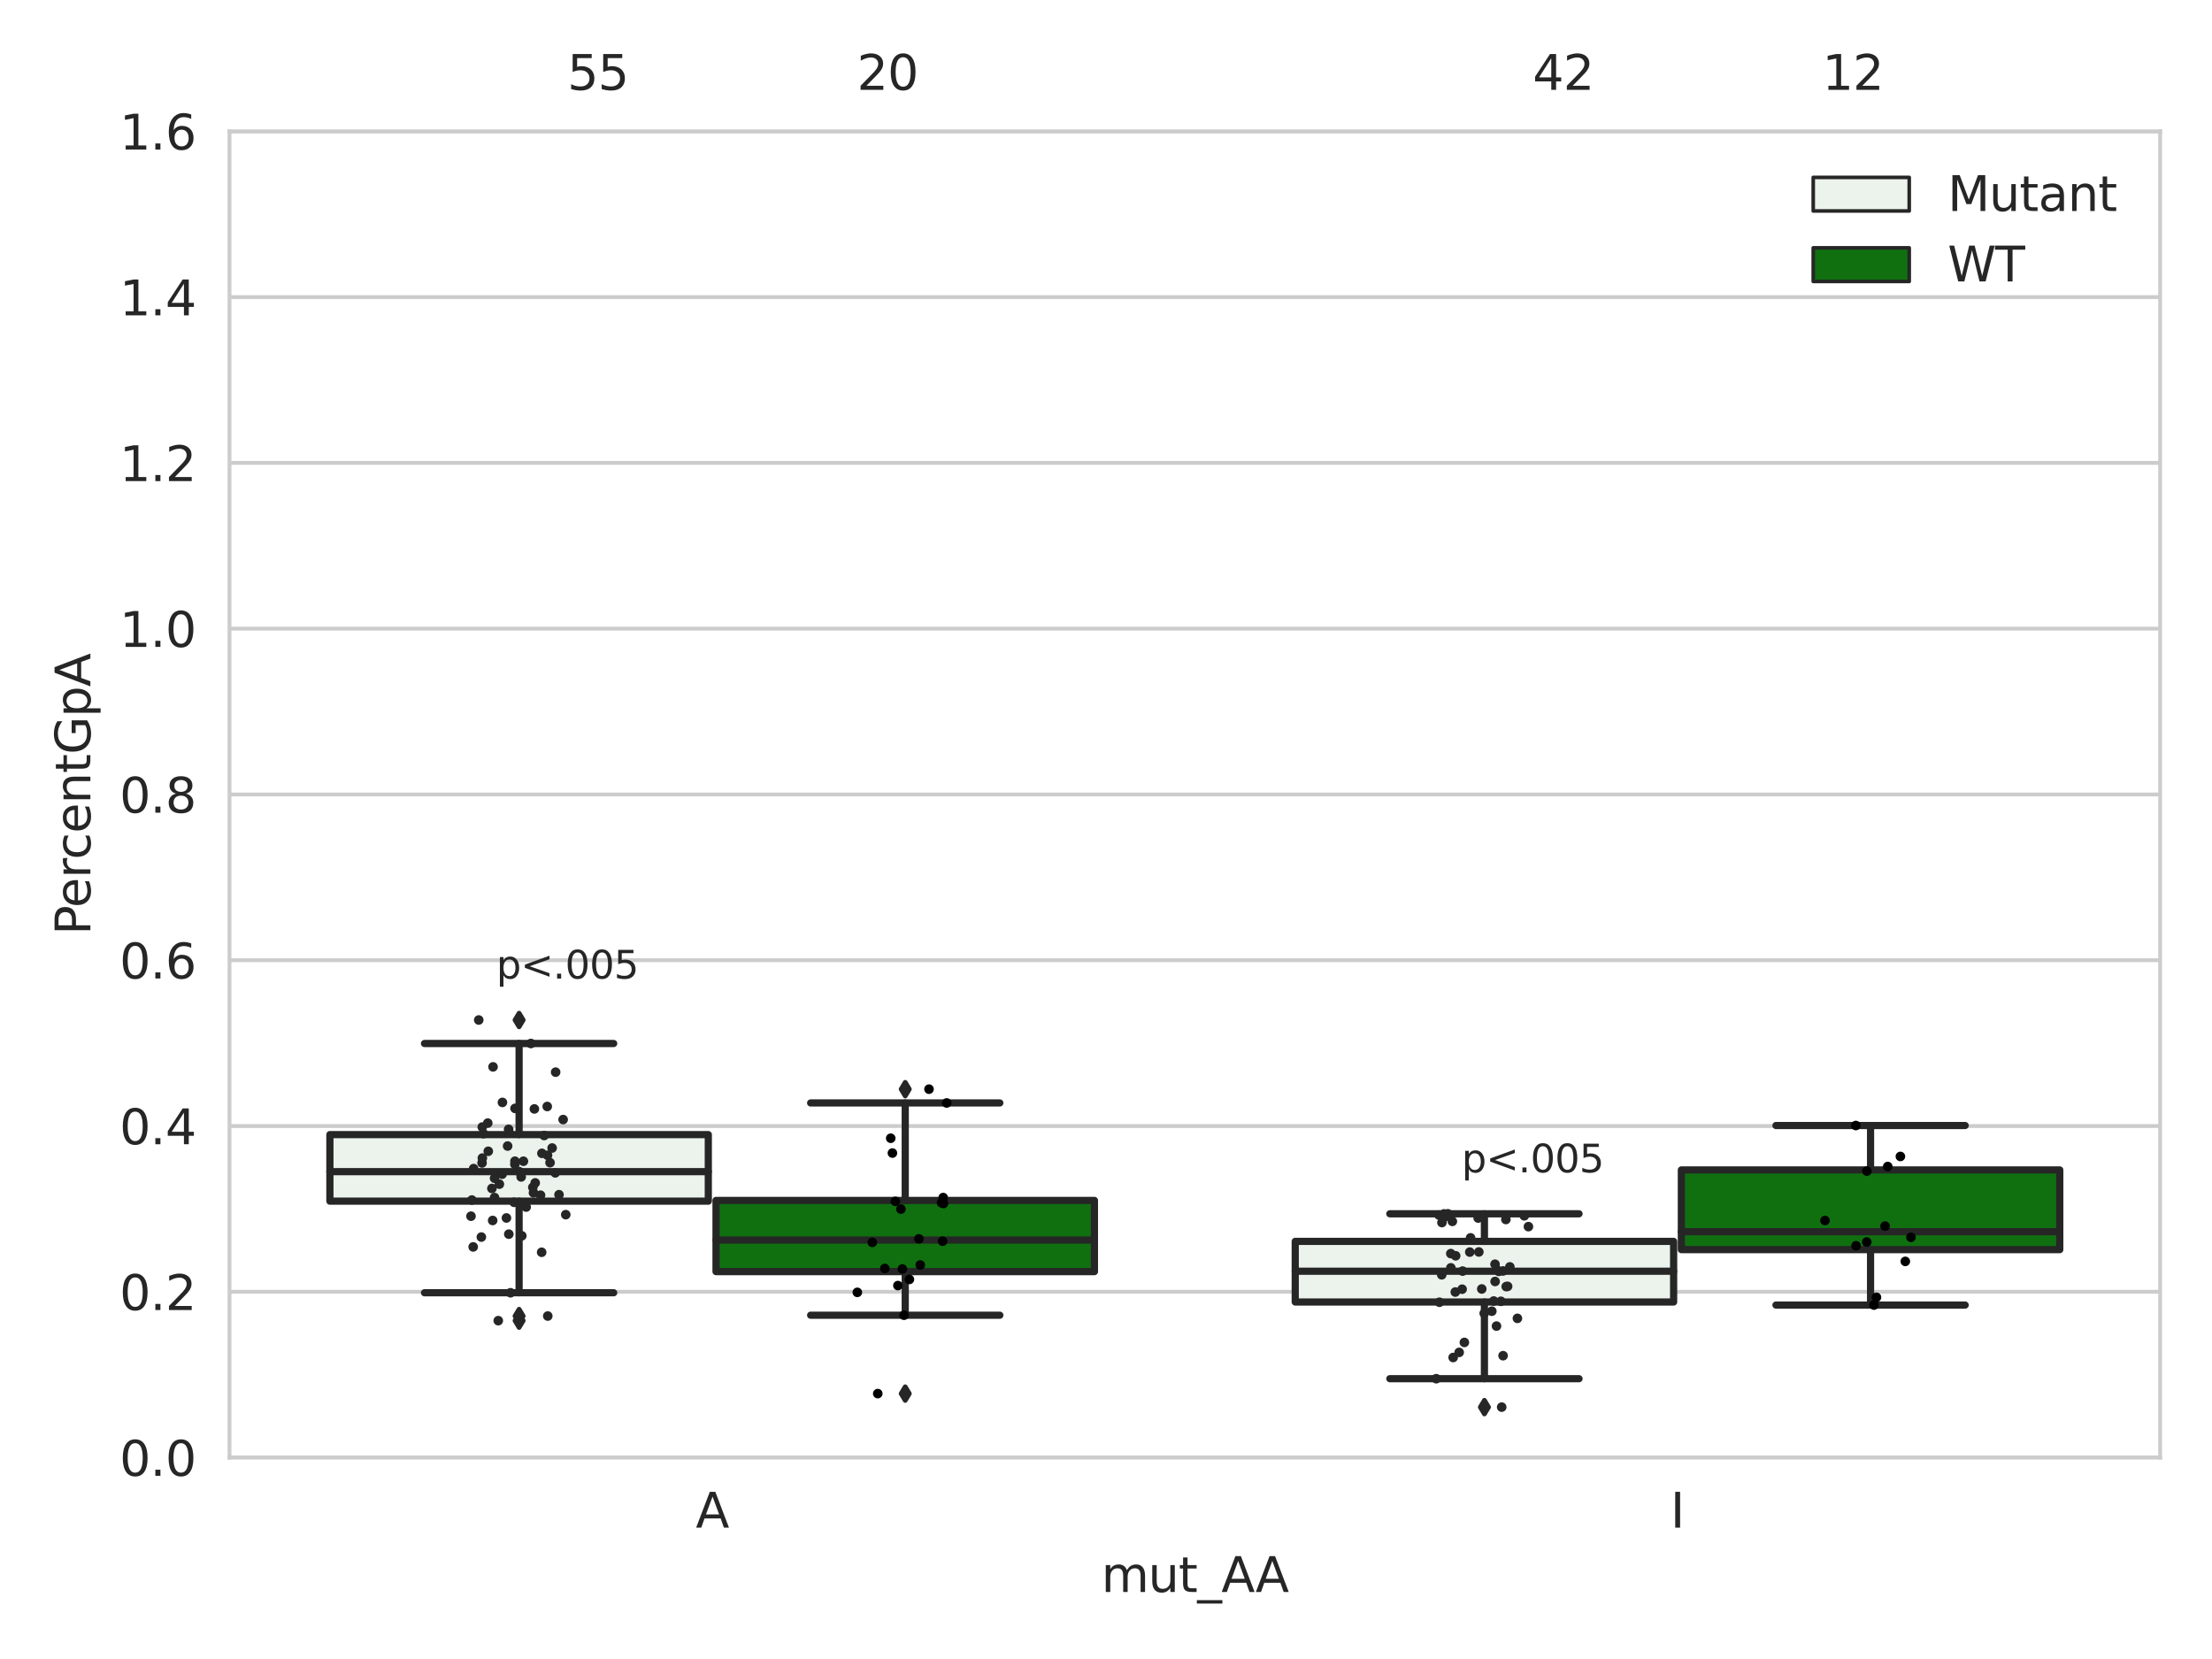 <?xml version="1.0" encoding="utf-8" standalone="no"?>
<!DOCTYPE svg PUBLIC "-//W3C//DTD SVG 1.1//EN"
  "http://www.w3.org/Graphics/SVG/1.1/DTD/svg11.dtd">
<svg xmlns:xlink="http://www.w3.org/1999/xlink" width="460.8pt" height="345.6pt" viewBox="0 0 460.8 345.6" xmlns="http://www.w3.org/2000/svg" version="1.1">
 <defs>
  <style type="text/css">*{stroke-linejoin: round; stroke-linecap: butt}</style>
 </defs>
 <g id="figure_1">
  <g id="patch_1">
   <path d="M 0 345.6 
L 460.8 345.6 
L 460.8 0 
L 0 0 
z
" style="fill: #ffffff"/>
  </g>
  <g id="axes_1">
   <g id="patch_2">
    <path d="M 47.81 303.64 
L 450 303.64 
L 450 27.354 
L 47.81 27.354 
z
" style="fill: #ffffff"/>
   </g>
   <g id="matplotlib.axis_1">
    <g id="xtick_1">
     <g id="text_1">
      <!-- A -->
      <g style="fill: #262626" transform="translate(144.937 318.238)scale(0.1 -0.1)">
       <defs>
        <path id="DejaVuSans-41" d="M 2188 4044 
L 1331 1722 
L 3047 1722 
L 2188 4044 
z
M 1831 4666 
L 2547 4666 
L 4325 0 
L 3669 0 
L 3244 1197 
L 1141 1197 
L 716 0 
L 50 0 
L 1831 4666 
z
" transform="scale(0.016)"/>
       </defs>
       <use xlink:href="#DejaVuSans-41"/>
      </g>
     </g>
    </g>
    <g id="xtick_2">
     <g id="text_2">
      <!-- I -->
      <g style="fill: #262626" transform="translate(347.978 318.238)scale(0.1 -0.1)">
       <defs>
        <path id="DejaVuSans-49" d="M 628 4666 
L 1259 4666 
L 1259 0 
L 628 0 
L 628 4666 
z
" transform="scale(0.016)"/>
       </defs>
       <use xlink:href="#DejaVuSans-49"/>
      </g>
     </g>
    </g>
    <g id="text_3">
     <!-- mut_AA -->
     <g style="fill: #262626" transform="translate(229.428 331.638)scale(0.1 -0.1)">
      <defs>
       <path id="DejaVuSans-6d" d="M 3328 2828 
Q 3544 3216 3844 3400 
Q 4144 3584 4550 3584 
Q 5097 3584 5394 3201 
Q 5691 2819 5691 2113 
L 5691 0 
L 5113 0 
L 5113 2094 
Q 5113 2597 4934 2840 
Q 4756 3084 4391 3084 
Q 3944 3084 3684 2787 
Q 3425 2491 3425 1978 
L 3425 0 
L 2847 0 
L 2847 2094 
Q 2847 2600 2669 2842 
Q 2491 3084 2119 3084 
Q 1678 3084 1418 2786 
Q 1159 2488 1159 1978 
L 1159 0 
L 581 0 
L 581 3500 
L 1159 3500 
L 1159 2956 
Q 1356 3278 1631 3431 
Q 1906 3584 2284 3584 
Q 2666 3584 2933 3390 
Q 3200 3197 3328 2828 
z
" transform="scale(0.016)"/>
       <path id="DejaVuSans-75" d="M 544 1381 
L 544 3500 
L 1119 3500 
L 1119 1403 
Q 1119 906 1312 657 
Q 1506 409 1894 409 
Q 2359 409 2629 706 
Q 2900 1003 2900 1516 
L 2900 3500 
L 3475 3500 
L 3475 0 
L 2900 0 
L 2900 538 
Q 2691 219 2414 64 
Q 2138 -91 1772 -91 
Q 1169 -91 856 284 
Q 544 659 544 1381 
z
M 1991 3584 
L 1991 3584 
z
" transform="scale(0.016)"/>
       <path id="DejaVuSans-74" d="M 1172 4494 
L 1172 3500 
L 2356 3500 
L 2356 3053 
L 1172 3053 
L 1172 1153 
Q 1172 725 1289 603 
Q 1406 481 1766 481 
L 2356 481 
L 2356 0 
L 1766 0 
Q 1100 0 847 248 
Q 594 497 594 1153 
L 594 3053 
L 172 3053 
L 172 3500 
L 594 3500 
L 594 4494 
L 1172 4494 
z
" transform="scale(0.016)"/>
       <path id="DejaVuSans-5f" d="M 3263 -1063 
L 3263 -1509 
L -63 -1509 
L -63 -1063 
L 3263 -1063 
z
" transform="scale(0.016)"/>
      </defs>
      <use xlink:href="#DejaVuSans-6d"/>
      <use xlink:href="#DejaVuSans-75" x="97.412"/>
      <use xlink:href="#DejaVuSans-74" x="160.791"/>
      <use xlink:href="#DejaVuSans-5f" x="200"/>
      <use xlink:href="#DejaVuSans-41" x="250"/>
      <use xlink:href="#DejaVuSans-41" x="321.158"/>
     </g>
    </g>
   </g>
   <g id="matplotlib.axis_2">
    <g id="ytick_1">
     <g id="line2d_1">
      <path d="M 47.81 303.64 
L 450 303.64 
" clip-path="url(#pbc1a27c8f7)" style="fill: none; stroke: #cccccc; stroke-width: 0.8; stroke-linecap: round"/>
     </g>
     <g id="text_4">
      <!-- 0.0 -->
      <g style="fill: #262626" transform="translate(24.907 307.439)scale(0.1 -0.1)">
       <defs>
        <path id="DejaVuSans-30" d="M 2034 4250 
Q 1547 4250 1301 3770 
Q 1056 3291 1056 2328 
Q 1056 1369 1301 889 
Q 1547 409 2034 409 
Q 2525 409 2770 889 
Q 3016 1369 3016 2328 
Q 3016 3291 2770 3770 
Q 2525 4250 2034 4250 
z
M 2034 4750 
Q 2819 4750 3233 4129 
Q 3647 3509 3647 2328 
Q 3647 1150 3233 529 
Q 2819 -91 2034 -91 
Q 1250 -91 836 529 
Q 422 1150 422 2328 
Q 422 3509 836 4129 
Q 1250 4750 2034 4750 
z
" transform="scale(0.016)"/>
        <path id="DejaVuSans-2e" d="M 684 794 
L 1344 794 
L 1344 0 
L 684 0 
L 684 794 
z
" transform="scale(0.016)"/>
       </defs>
       <use xlink:href="#DejaVuSans-30"/>
       <use xlink:href="#DejaVuSans-2e" x="63.623"/>
       <use xlink:href="#DejaVuSans-30" x="95.41"/>
      </g>
     </g>
    </g>
    <g id="ytick_2">
     <g id="line2d_2">
      <path d="M 47.81 269.104 
L 450 269.104 
" clip-path="url(#pbc1a27c8f7)" style="fill: none; stroke: #cccccc; stroke-width: 0.8; stroke-linecap: round"/>
     </g>
     <g id="text_5">
      <!-- 0.2 -->
      <g style="fill: #262626" transform="translate(24.907 272.903)scale(0.1 -0.1)">
       <defs>
        <path id="DejaVuSans-32" d="M 1228 531 
L 3431 531 
L 3431 0 
L 469 0 
L 469 531 
Q 828 903 1448 1529 
Q 2069 2156 2228 2338 
Q 2531 2678 2651 2914 
Q 2772 3150 2772 3378 
Q 2772 3750 2511 3984 
Q 2250 4219 1831 4219 
Q 1534 4219 1204 4116 
Q 875 4013 500 3803 
L 500 4441 
Q 881 4594 1212 4672 
Q 1544 4750 1819 4750 
Q 2544 4750 2975 4387 
Q 3406 4025 3406 3419 
Q 3406 3131 3298 2873 
Q 3191 2616 2906 2266 
Q 2828 2175 2409 1742 
Q 1991 1309 1228 531 
z
" transform="scale(0.016)"/>
       </defs>
       <use xlink:href="#DejaVuSans-30"/>
       <use xlink:href="#DejaVuSans-2e" x="63.623"/>
       <use xlink:href="#DejaVuSans-32" x="95.41"/>
      </g>
     </g>
    </g>
    <g id="ytick_3">
     <g id="line2d_3">
      <path d="M 47.81 234.568 
L 450 234.568 
" clip-path="url(#pbc1a27c8f7)" style="fill: none; stroke: #cccccc; stroke-width: 0.8; stroke-linecap: round"/>
     </g>
     <g id="text_6">
      <!-- 0.4 -->
      <g style="fill: #262626" transform="translate(24.907 238.368)scale(0.1 -0.1)">
       <defs>
        <path id="DejaVuSans-34" d="M 2419 4116 
L 825 1625 
L 2419 1625 
L 2419 4116 
z
M 2253 4666 
L 3047 4666 
L 3047 1625 
L 3713 1625 
L 3713 1100 
L 3047 1100 
L 3047 0 
L 2419 0 
L 2419 1100 
L 313 1100 
L 313 1709 
L 2253 4666 
z
" transform="scale(0.016)"/>
       </defs>
       <use xlink:href="#DejaVuSans-30"/>
       <use xlink:href="#DejaVuSans-2e" x="63.623"/>
       <use xlink:href="#DejaVuSans-34" x="95.41"/>
      </g>
     </g>
    </g>
    <g id="ytick_4">
     <g id="line2d_4">
      <path d="M 47.81 200.033 
L 450 200.033 
" clip-path="url(#pbc1a27c8f7)" style="fill: none; stroke: #cccccc; stroke-width: 0.8; stroke-linecap: round"/>
     </g>
     <g id="text_7">
      <!-- 0.6 -->
      <g style="fill: #262626" transform="translate(24.907 203.832)scale(0.1 -0.1)">
       <defs>
        <path id="DejaVuSans-36" d="M 2113 2584 
Q 1688 2584 1439 2293 
Q 1191 2003 1191 1497 
Q 1191 994 1439 701 
Q 1688 409 2113 409 
Q 2538 409 2786 701 
Q 3034 994 3034 1497 
Q 3034 2003 2786 2293 
Q 2538 2584 2113 2584 
z
M 3366 4563 
L 3366 3988 
Q 3128 4100 2886 4159 
Q 2644 4219 2406 4219 
Q 1781 4219 1451 3797 
Q 1122 3375 1075 2522 
Q 1259 2794 1537 2939 
Q 1816 3084 2150 3084 
Q 2853 3084 3261 2657 
Q 3669 2231 3669 1497 
Q 3669 778 3244 343 
Q 2819 -91 2113 -91 
Q 1303 -91 875 529 
Q 447 1150 447 2328 
Q 447 3434 972 4092 
Q 1497 4750 2381 4750 
Q 2619 4750 2861 4703 
Q 3103 4656 3366 4563 
z
" transform="scale(0.016)"/>
       </defs>
       <use xlink:href="#DejaVuSans-30"/>
       <use xlink:href="#DejaVuSans-2e" x="63.623"/>
       <use xlink:href="#DejaVuSans-36" x="95.41"/>
      </g>
     </g>
    </g>
    <g id="ytick_5">
     <g id="line2d_5">
      <path d="M 47.81 165.497 
L 450 165.497 
" clip-path="url(#pbc1a27c8f7)" style="fill: none; stroke: #cccccc; stroke-width: 0.8; stroke-linecap: round"/>
     </g>
     <g id="text_8">
      <!-- 0.8 -->
      <g style="fill: #262626" transform="translate(24.907 169.296)scale(0.1 -0.1)">
       <defs>
        <path id="DejaVuSans-38" d="M 2034 2216 
Q 1584 2216 1326 1975 
Q 1069 1734 1069 1313 
Q 1069 891 1326 650 
Q 1584 409 2034 409 
Q 2484 409 2743 651 
Q 3003 894 3003 1313 
Q 3003 1734 2745 1975 
Q 2488 2216 2034 2216 
z
M 1403 2484 
Q 997 2584 770 2862 
Q 544 3141 544 3541 
Q 544 4100 942 4425 
Q 1341 4750 2034 4750 
Q 2731 4750 3128 4425 
Q 3525 4100 3525 3541 
Q 3525 3141 3298 2862 
Q 3072 2584 2669 2484 
Q 3125 2378 3379 2068 
Q 3634 1759 3634 1313 
Q 3634 634 3220 271 
Q 2806 -91 2034 -91 
Q 1263 -91 848 271 
Q 434 634 434 1313 
Q 434 1759 690 2068 
Q 947 2378 1403 2484 
z
M 1172 3481 
Q 1172 3119 1398 2916 
Q 1625 2713 2034 2713 
Q 2441 2713 2670 2916 
Q 2900 3119 2900 3481 
Q 2900 3844 2670 4047 
Q 2441 4250 2034 4250 
Q 1625 4250 1398 4047 
Q 1172 3844 1172 3481 
z
" transform="scale(0.016)"/>
       </defs>
       <use xlink:href="#DejaVuSans-30"/>
       <use xlink:href="#DejaVuSans-2e" x="63.623"/>
       <use xlink:href="#DejaVuSans-38" x="95.41"/>
      </g>
     </g>
    </g>
    <g id="ytick_6">
     <g id="line2d_6">
      <path d="M 47.81 130.961 
L 450 130.961 
" clip-path="url(#pbc1a27c8f7)" style="fill: none; stroke: #cccccc; stroke-width: 0.8; stroke-linecap: round"/>
     </g>
     <g id="text_9">
      <!-- 1.0 -->
      <g style="fill: #262626" transform="translate(24.907 134.76)scale(0.1 -0.1)">
       <defs>
        <path id="DejaVuSans-31" d="M 794 531 
L 1825 531 
L 1825 4091 
L 703 3866 
L 703 4441 
L 1819 4666 
L 2450 4666 
L 2450 531 
L 3481 531 
L 3481 0 
L 794 0 
L 794 531 
z
" transform="scale(0.016)"/>
       </defs>
       <use xlink:href="#DejaVuSans-31"/>
       <use xlink:href="#DejaVuSans-2e" x="63.623"/>
       <use xlink:href="#DejaVuSans-30" x="95.41"/>
      </g>
     </g>
    </g>
    <g id="ytick_7">
     <g id="line2d_7">
      <path d="M 47.81 96.425 
L 450 96.425 
" clip-path="url(#pbc1a27c8f7)" style="fill: none; stroke: #cccccc; stroke-width: 0.8; stroke-linecap: round"/>
     </g>
     <g id="text_10">
      <!-- 1.2 -->
      <g style="fill: #262626" transform="translate(24.907 100.225)scale(0.1 -0.1)">
       <use xlink:href="#DejaVuSans-31"/>
       <use xlink:href="#DejaVuSans-2e" x="63.623"/>
       <use xlink:href="#DejaVuSans-32" x="95.41"/>
      </g>
     </g>
    </g>
    <g id="ytick_8">
     <g id="line2d_8">
      <path d="M 47.81 61.89 
L 450 61.89 
" clip-path="url(#pbc1a27c8f7)" style="fill: none; stroke: #cccccc; stroke-width: 0.8; stroke-linecap: round"/>
     </g>
     <g id="text_11">
      <!-- 1.4 -->
      <g style="fill: #262626" transform="translate(24.907 65.689)scale(0.1 -0.1)">
       <use xlink:href="#DejaVuSans-31"/>
       <use xlink:href="#DejaVuSans-2e" x="63.623"/>
       <use xlink:href="#DejaVuSans-34" x="95.41"/>
      </g>
     </g>
    </g>
    <g id="ytick_9">
     <g id="line2d_9">
      <path d="M 47.81 27.354 
L 450 27.354 
" clip-path="url(#pbc1a27c8f7)" style="fill: none; stroke: #cccccc; stroke-width: 0.8; stroke-linecap: round"/>
     </g>
     <g id="text_12">
      <!-- 1.6 -->
      <g style="fill: #262626" transform="translate(24.907 31.153)scale(0.1 -0.1)">
       <use xlink:href="#DejaVuSans-31"/>
       <use xlink:href="#DejaVuSans-2e" x="63.623"/>
       <use xlink:href="#DejaVuSans-36" x="95.41"/>
      </g>
     </g>
    </g>
    <g id="text_13">
     <!-- PercentGpA -->
     <g style="fill: #262626" transform="translate(18.827 194.774)rotate(-90)scale(0.1 -0.1)">
      <defs>
       <path id="DejaVuSans-50" d="M 1259 4147 
L 1259 2394 
L 2053 2394 
Q 2494 2394 2734 2622 
Q 2975 2850 2975 3272 
Q 2975 3691 2734 3919 
Q 2494 4147 2053 4147 
L 1259 4147 
z
M 628 4666 
L 2053 4666 
Q 2838 4666 3239 4311 
Q 3641 3956 3641 3272 
Q 3641 2581 3239 2228 
Q 2838 1875 2053 1875 
L 1259 1875 
L 1259 0 
L 628 0 
L 628 4666 
z
" transform="scale(0.016)"/>
       <path id="DejaVuSans-65" d="M 3597 1894 
L 3597 1613 
L 953 1613 
Q 991 1019 1311 708 
Q 1631 397 2203 397 
Q 2534 397 2845 478 
Q 3156 559 3463 722 
L 3463 178 
Q 3153 47 2828 -22 
Q 2503 -91 2169 -91 
Q 1331 -91 842 396 
Q 353 884 353 1716 
Q 353 2575 817 3079 
Q 1281 3584 2069 3584 
Q 2775 3584 3186 3129 
Q 3597 2675 3597 1894 
z
M 3022 2063 
Q 3016 2534 2758 2815 
Q 2500 3097 2075 3097 
Q 1594 3097 1305 2825 
Q 1016 2553 972 2059 
L 3022 2063 
z
" transform="scale(0.016)"/>
       <path id="DejaVuSans-72" d="M 2631 2963 
Q 2534 3019 2420 3045 
Q 2306 3072 2169 3072 
Q 1681 3072 1420 2755 
Q 1159 2438 1159 1844 
L 1159 0 
L 581 0 
L 581 3500 
L 1159 3500 
L 1159 2956 
Q 1341 3275 1631 3429 
Q 1922 3584 2338 3584 
Q 2397 3584 2469 3576 
Q 2541 3569 2628 3553 
L 2631 2963 
z
" transform="scale(0.016)"/>
       <path id="DejaVuSans-63" d="M 3122 3366 
L 3122 2828 
Q 2878 2963 2633 3030 
Q 2388 3097 2138 3097 
Q 1578 3097 1268 2742 
Q 959 2388 959 1747 
Q 959 1106 1268 751 
Q 1578 397 2138 397 
Q 2388 397 2633 464 
Q 2878 531 3122 666 
L 3122 134 
Q 2881 22 2623 -34 
Q 2366 -91 2075 -91 
Q 1284 -91 818 406 
Q 353 903 353 1747 
Q 353 2603 823 3093 
Q 1294 3584 2113 3584 
Q 2378 3584 2631 3529 
Q 2884 3475 3122 3366 
z
" transform="scale(0.016)"/>
       <path id="DejaVuSans-6e" d="M 3513 2113 
L 3513 0 
L 2938 0 
L 2938 2094 
Q 2938 2591 2744 2837 
Q 2550 3084 2163 3084 
Q 1697 3084 1428 2787 
Q 1159 2491 1159 1978 
L 1159 0 
L 581 0 
L 581 3500 
L 1159 3500 
L 1159 2956 
Q 1366 3272 1645 3428 
Q 1925 3584 2291 3584 
Q 2894 3584 3203 3211 
Q 3513 2838 3513 2113 
z
" transform="scale(0.016)"/>
       <path id="DejaVuSans-47" d="M 3809 666 
L 3809 1919 
L 2778 1919 
L 2778 2438 
L 4434 2438 
L 4434 434 
Q 4069 175 3628 42 
Q 3188 -91 2688 -91 
Q 1594 -91 976 548 
Q 359 1188 359 2328 
Q 359 3472 976 4111 
Q 1594 4750 2688 4750 
Q 3144 4750 3555 4637 
Q 3966 4525 4313 4306 
L 4313 3634 
Q 3963 3931 3569 4081 
Q 3175 4231 2741 4231 
Q 1884 4231 1454 3753 
Q 1025 3275 1025 2328 
Q 1025 1384 1454 906 
Q 1884 428 2741 428 
Q 3075 428 3337 486 
Q 3600 544 3809 666 
z
" transform="scale(0.016)"/>
       <path id="DejaVuSans-70" d="M 1159 525 
L 1159 -1331 
L 581 -1331 
L 581 3500 
L 1159 3500 
L 1159 2969 
Q 1341 3281 1617 3432 
Q 1894 3584 2278 3584 
Q 2916 3584 3314 3078 
Q 3713 2572 3713 1747 
Q 3713 922 3314 415 
Q 2916 -91 2278 -91 
Q 1894 -91 1617 61 
Q 1341 213 1159 525 
z
M 3116 1747 
Q 3116 2381 2855 2742 
Q 2594 3103 2138 3103 
Q 1681 3103 1420 2742 
Q 1159 2381 1159 1747 
Q 1159 1113 1420 752 
Q 1681 391 2138 391 
Q 2594 391 2855 752 
Q 3116 1113 3116 1747 
z
" transform="scale(0.016)"/>
      </defs>
      <use xlink:href="#DejaVuSans-50"/>
      <use xlink:href="#DejaVuSans-65" x="56.678"/>
      <use xlink:href="#DejaVuSans-72" x="118.201"/>
      <use xlink:href="#DejaVuSans-63" x="157.064"/>
      <use xlink:href="#DejaVuSans-65" x="212.045"/>
      <use xlink:href="#DejaVuSans-6e" x="273.568"/>
      <use xlink:href="#DejaVuSans-74" x="336.947"/>
      <use xlink:href="#DejaVuSans-47" x="376.156"/>
      <use xlink:href="#DejaVuSans-70" x="453.646"/>
      <use xlink:href="#DejaVuSans-41" x="517.123"/>
     </g>
    </g>
   </g>
   <g id="patch_3">
    <path d="M 68.724 250.225 
L 147.553 250.225 
L 147.553 236.355 
L 68.724 236.355 
L 68.724 250.225 
z
" clip-path="url(#pbc1a27c8f7)" style="fill: #ecf2ec; stroke: #262626; stroke-width: 1.5; stroke-linejoin: miter"/>
   </g>
   <g id="patch_4">
    <path d="M 149.162 264.899 
L 227.991 264.899 
L 227.991 250.07 
L 149.162 250.07 
L 149.162 264.899 
z
" clip-path="url(#pbc1a27c8f7)" style="fill: #107010; stroke: #262626; stroke-width: 1.5; stroke-linejoin: miter"/>
   </g>
   <g id="patch_5">
    <path d="M 269.819 271.232 
L 348.648 271.232 
L 348.648 258.602 
L 269.819 258.602 
L 269.819 271.232 
z
" clip-path="url(#pbc1a27c8f7)" style="fill: #ecf2ec; stroke: #262626; stroke-width: 1.5; stroke-linejoin: miter"/>
   </g>
   <g id="patch_6">
    <path d="M 350.257 260.324 
L 429.086 260.324 
L 429.086 243.719 
L 350.257 243.719 
L 350.257 260.324 
z
" clip-path="url(#pbc1a27c8f7)" style="fill: #107010; stroke: #262626; stroke-width: 1.5; stroke-linejoin: miter"/>
   </g>
   <g id="patch_7">
    <path d="M 148.357 303.64 
L 148.357 303.64 
L 148.357 303.64 
L 148.357 303.64 
z
" clip-path="url(#pbc1a27c8f7)" style="fill: #ecf2ec; stroke: #262626; stroke-width: 0.75; stroke-linejoin: miter"/>
   </g>
   <g id="patch_8">
    <path d="M 148.357 303.64 
L 148.357 303.64 
L 148.357 303.64 
L 148.357 303.64 
z
" clip-path="url(#pbc1a27c8f7)" style="fill: #107010; stroke: #262626; stroke-width: 0.75; stroke-linejoin: miter"/>
   </g>
   <g id="PathCollection_1"/>
   <g id="PathCollection_2"/>
   <g id="line2d_10">
    <path d="M 108.138 250.225 
L 108.138 269.306 
" clip-path="url(#pbc1a27c8f7)" style="fill: none; stroke: #262626; stroke-width: 1.5; stroke-linecap: round"/>
   </g>
   <g id="line2d_11">
    <path d="M 108.138 236.355 
L 108.138 217.381 
" clip-path="url(#pbc1a27c8f7)" style="fill: none; stroke: #262626; stroke-width: 1.5; stroke-linecap: round"/>
   </g>
   <g id="line2d_12">
    <path d="M 88.431 269.306 
L 127.846 269.306 
" clip-path="url(#pbc1a27c8f7)" style="fill: none; stroke: #262626; stroke-width: 1.5; stroke-linecap: round"/>
   </g>
   <g id="line2d_13">
    <path d="M 88.431 217.381 
L 127.846 217.381 
" clip-path="url(#pbc1a27c8f7)" style="fill: none; stroke: #262626; stroke-width: 1.5; stroke-linecap: round"/>
   </g>
   <g id="line2d_14">
    <defs>
     <path id="m19a2bdc060" d="M -0 1.414 
L 0.849 0 
L 0 -1.414 
L -0.849 -0 
z
" style="stroke: #262626; stroke-linejoin: miter"/>
    </defs>
    <g clip-path="url(#pbc1a27c8f7)">
     <use xlink:href="#m19a2bdc060" x="108.138" y="274.155" style="fill: #262626; stroke: #262626; stroke-linejoin: miter"/>
     <use xlink:href="#m19a2bdc060" x="108.138" y="275.117" style="fill: #262626; stroke: #262626; stroke-linejoin: miter"/>
     <use xlink:href="#m19a2bdc060" x="108.138" y="212.485" style="fill: #262626; stroke: #262626; stroke-linejoin: miter"/>
    </g>
   </g>
   <g id="line2d_15">
    <path d="M 188.577 264.899 
L 188.577 273.982 
" clip-path="url(#pbc1a27c8f7)" style="fill: none; stroke: #262626; stroke-width: 1.5; stroke-linecap: round"/>
   </g>
   <g id="line2d_16">
    <path d="M 188.577 250.07 
L 188.577 229.765 
" clip-path="url(#pbc1a27c8f7)" style="fill: none; stroke: #262626; stroke-width: 1.5; stroke-linecap: round"/>
   </g>
   <g id="line2d_17">
    <path d="M 168.869 273.982 
L 208.284 273.982 
" clip-path="url(#pbc1a27c8f7)" style="fill: none; stroke: #262626; stroke-width: 1.5; stroke-linecap: round"/>
   </g>
   <g id="line2d_18">
    <path d="M 168.869 229.765 
L 208.284 229.765 
" clip-path="url(#pbc1a27c8f7)" style="fill: none; stroke: #262626; stroke-width: 1.5; stroke-linecap: round"/>
   </g>
   <g id="line2d_19">
    <g clip-path="url(#pbc1a27c8f7)">
     <use xlink:href="#m19a2bdc060" x="188.577" y="290.314" style="fill: #262626; stroke: #262626; stroke-linejoin: miter"/>
     <use xlink:href="#m19a2bdc060" x="188.577" y="226.892" style="fill: #262626; stroke: #262626; stroke-linejoin: miter"/>
    </g>
   </g>
   <g id="line2d_20">
    <path d="M 309.233 271.232 
L 309.233 287.209 
" clip-path="url(#pbc1a27c8f7)" style="fill: none; stroke: #262626; stroke-width: 1.5; stroke-linecap: round"/>
   </g>
   <g id="line2d_21">
    <path d="M 309.233 258.602 
L 309.233 252.856 
" clip-path="url(#pbc1a27c8f7)" style="fill: none; stroke: #262626; stroke-width: 1.5; stroke-linecap: round"/>
   </g>
   <g id="line2d_22">
    <path d="M 289.526 287.209 
L 328.941 287.209 
" clip-path="url(#pbc1a27c8f7)" style="fill: none; stroke: #262626; stroke-width: 1.5; stroke-linecap: round"/>
   </g>
   <g id="line2d_23">
    <path d="M 289.526 252.856 
L 328.941 252.856 
" clip-path="url(#pbc1a27c8f7)" style="fill: none; stroke: #262626; stroke-width: 1.5; stroke-linecap: round"/>
   </g>
   <g id="line2d_24">
    <g clip-path="url(#pbc1a27c8f7)">
     <use xlink:href="#m19a2bdc060" x="309.233" y="293.131" style="fill: #262626; stroke: #262626; stroke-linejoin: miter"/>
    </g>
   </g>
   <g id="line2d_25">
    <path d="M 389.671 260.324 
L 389.671 271.868 
" clip-path="url(#pbc1a27c8f7)" style="fill: none; stroke: #262626; stroke-width: 1.5; stroke-linecap: round"/>
   </g>
   <g id="line2d_26">
    <path d="M 389.671 243.719 
L 389.671 234.465 
" clip-path="url(#pbc1a27c8f7)" style="fill: none; stroke: #262626; stroke-width: 1.5; stroke-linecap: round"/>
   </g>
   <g id="line2d_27">
    <path d="M 369.964 271.868 
L 409.379 271.868 
" clip-path="url(#pbc1a27c8f7)" style="fill: none; stroke: #262626; stroke-width: 1.5; stroke-linecap: round"/>
   </g>
   <g id="line2d_28">
    <path d="M 369.964 234.465 
L 409.379 234.465 
" clip-path="url(#pbc1a27c8f7)" style="fill: none; stroke: #262626; stroke-width: 1.5; stroke-linecap: round"/>
   </g>
   <g id="line2d_29"/>
   <g id="line2d_30">
    <path d="M 68.724 244.072 
L 147.553 244.072 
" clip-path="url(#pbc1a27c8f7)" style="fill: none; stroke: #262626; stroke-width: 1.5; stroke-linecap: round"/>
   </g>
   <g id="line2d_31">
    <path d="M 149.162 258.321 
L 227.991 258.321 
" clip-path="url(#pbc1a27c8f7)" style="fill: none; stroke: #262626; stroke-width: 1.5; stroke-linecap: round"/>
   </g>
   <g id="line2d_32">
    <path d="M 269.819 264.82 
L 348.648 264.82 
" clip-path="url(#pbc1a27c8f7)" style="fill: none; stroke: #262626; stroke-width: 1.5; stroke-linecap: round"/>
   </g>
   <g id="line2d_33">
    <path d="M 350.257 256.59 
L 429.086 256.59 
" clip-path="url(#pbc1a27c8f7)" style="fill: none; stroke: #262626; stroke-width: 1.5; stroke-linecap: round"/>
   </g>
   <g id="patch_9">
    <path d="M 47.81 303.64 
L 47.81 27.354 
" style="fill: none; stroke: #cccccc; stroke-width: 0.8; stroke-linejoin: miter; stroke-linecap: square"/>
   </g>
   <g id="patch_10">
    <path d="M 450 303.64 
L 450 27.354 
" style="fill: none; stroke: #cccccc; stroke-width: 0.8; stroke-linejoin: miter; stroke-linecap: square"/>
   </g>
   <g id="patch_11">
    <path d="M 47.81 303.64 
L 450 303.64 
" style="fill: none; stroke: #cccccc; stroke-width: 0.8; stroke-linejoin: miter; stroke-linecap: square"/>
   </g>
   <g id="patch_12">
    <path d="M 47.81 27.354 
L 450 27.354 
" style="fill: none; stroke: #cccccc; stroke-width: 0.8; stroke-linejoin: miter; stroke-linecap: square"/>
   </g>
   <g id="PathCollection_3">
    <defs>
     <path id="C0_0_c7ac50f0c8" d="M 0 1 
C 0.265 1 0.52 0.895 0.707 0.707 
C 0.895 0.52 1 0.265 1 -0 
C 1 -0.265 0.895 -0.52 0.707 -0.707 
C 0.52 -0.895 0.265 -1 0 -1 
C -0.265 -1 -0.52 -0.895 -0.707 -0.707 
C -0.895 -0.52 -1 -0.265 -1 0 
C -1 0.265 -0.895 0.52 -0.707 0.707 
C -0.52 0.895 -0.265 1 0 1 
z
"/>
    </defs>
    <g clip-path="url(#pbc1a27c8f7)">
     <use xlink:href="#C0_0_c7ac50f0c8" x="107.094" y="250.461" style="fill: #262626"/>
    </g>
    <g clip-path="url(#pbc1a27c8f7)">
     <use xlink:href="#C0_0_c7ac50f0c8" x="113.999" y="230.501" style="fill: #262626"/>
    </g>
    <g clip-path="url(#pbc1a27c8f7)">
     <use xlink:href="#C0_0_c7ac50f0c8" x="98.576" y="259.754" style="fill: #262626"/>
    </g>
    <g clip-path="url(#pbc1a27c8f7)">
     <use xlink:href="#C0_0_c7ac50f0c8" x="111" y="247.346" style="fill: #262626"/>
    </g>
    <g clip-path="url(#pbc1a27c8f7)">
     <use xlink:href="#C0_0_c7ac50f0c8" x="114.111" y="274.155" style="fill: #262626"/>
    </g>
    <g clip-path="url(#pbc1a27c8f7)">
     <use xlink:href="#C0_0_c7ac50f0c8" x="98.667" y="243.44" style="fill: #262626"/>
    </g>
    <g clip-path="url(#pbc1a27c8f7)">
     <use xlink:href="#C0_0_c7ac50f0c8" x="103.029" y="245.445" style="fill: #262626"/>
    </g>
    <g clip-path="url(#pbc1a27c8f7)">
     <use xlink:href="#C0_0_c7ac50f0c8" x="106.07" y="235.992" style="fill: #262626"/>
    </g>
    <g clip-path="url(#pbc1a27c8f7)">
     <use xlink:href="#C0_0_c7ac50f0c8" x="100.465" y="234.783" style="fill: #262626"/>
    </g>
    <g clip-path="url(#pbc1a27c8f7)">
     <use xlink:href="#C0_0_c7ac50f0c8" x="104.03" y="246.682" style="fill: #262626"/>
    </g>
    <g clip-path="url(#pbc1a27c8f7)">
     <use xlink:href="#C0_0_c7ac50f0c8" x="100.419" y="242.264" style="fill: #262626"/>
    </g>
    <g clip-path="url(#pbc1a27c8f7)">
     <use xlink:href="#C0_0_c7ac50f0c8" x="105.499" y="253.724" style="fill: #262626"/>
    </g>
    <g clip-path="url(#pbc1a27c8f7)">
     <use xlink:href="#C0_0_c7ac50f0c8" x="98.117" y="253.355" style="fill: #262626"/>
    </g>
    <g clip-path="url(#pbc1a27c8f7)">
     <use xlink:href="#C0_0_c7ac50f0c8" x="105.747" y="238.743" style="fill: #262626"/>
    </g>
    <g clip-path="url(#pbc1a27c8f7)">
     <use xlink:href="#C0_0_c7ac50f0c8" x="110.595" y="217.381" style="fill: #262626"/>
    </g>
    <g clip-path="url(#pbc1a27c8f7)">
     <use xlink:href="#C0_0_c7ac50f0c8" x="109.036" y="241.907" style="fill: #262626"/>
    </g>
    <g clip-path="url(#pbc1a27c8f7)">
     <use xlink:href="#C0_0_c7ac50f0c8" x="102.632" y="254.248" style="fill: #262626"/>
    </g>
    <g clip-path="url(#pbc1a27c8f7)">
     <use xlink:href="#C0_0_c7ac50f0c8" x="115.675" y="244.331" style="fill: #262626"/>
    </g>
    <g clip-path="url(#pbc1a27c8f7)">
     <use xlink:href="#C0_0_c7ac50f0c8" x="117.311" y="233.225" style="fill: #262626"/>
    </g>
    <g clip-path="url(#pbc1a27c8f7)">
     <use xlink:href="#C0_0_c7ac50f0c8" x="100.275" y="257.702" style="fill: #262626"/>
    </g>
    <g clip-path="url(#pbc1a27c8f7)">
     <use xlink:href="#C0_0_c7ac50f0c8" x="108.16" y="244.072" style="fill: #262626"/>
    </g>
    <g clip-path="url(#pbc1a27c8f7)">
     <use xlink:href="#C0_0_c7ac50f0c8" x="102.712" y="222.247" style="fill: #262626"/>
    </g>
    <g clip-path="url(#pbc1a27c8f7)">
     <use xlink:href="#C0_0_c7ac50f0c8" x="109.61" y="251.453" style="fill: #262626"/>
    </g>
    <g clip-path="url(#pbc1a27c8f7)">
     <use xlink:href="#C0_0_c7ac50f0c8" x="112.891" y="240.261" style="fill: #262626"/>
    </g>
    <g clip-path="url(#pbc1a27c8f7)">
     <use xlink:href="#C0_0_c7ac50f0c8" x="100.487" y="241.247" style="fill: #262626"/>
    </g>
    <g clip-path="url(#pbc1a27c8f7)">
     <use xlink:href="#C0_0_c7ac50f0c8" x="107.292" y="230.898" style="fill: #262626"/>
    </g>
    <g clip-path="url(#pbc1a27c8f7)">
     <use xlink:href="#C0_0_c7ac50f0c8" x="100.716" y="236.16" style="fill: #262626"/>
    </g>
    <g clip-path="url(#pbc1a27c8f7)">
     <use xlink:href="#C0_0_c7ac50f0c8" x="117.858" y="253.037" style="fill: #262626"/>
    </g>
    <g clip-path="url(#pbc1a27c8f7)">
     <use xlink:href="#C0_0_c7ac50f0c8" x="107.274" y="241.903" style="fill: #262626"/>
    </g>
    <g clip-path="url(#pbc1a27c8f7)">
     <use xlink:href="#C0_0_c7ac50f0c8" x="108.703" y="257.442" style="fill: #262626"/>
    </g>
    <g clip-path="url(#pbc1a27c8f7)">
     <use xlink:href="#C0_0_c7ac50f0c8" x="101.716" y="239.831" style="fill: #262626"/>
    </g>
    <g clip-path="url(#pbc1a27c8f7)">
     <use xlink:href="#C0_0_c7ac50f0c8" x="114.583" y="242.207" style="fill: #262626"/>
    </g>
    <g clip-path="url(#pbc1a27c8f7)">
     <use xlink:href="#C0_0_c7ac50f0c8" x="113.359" y="236.549" style="fill: #262626"/>
    </g>
    <g clip-path="url(#pbc1a27c8f7)">
     <use xlink:href="#C0_0_c7ac50f0c8" x="104.667" y="229.652" style="fill: #262626"/>
    </g>
    <g clip-path="url(#pbc1a27c8f7)">
     <use xlink:href="#C0_0_c7ac50f0c8" x="98.304" y="249.989" style="fill: #262626"/>
    </g>
    <g clip-path="url(#pbc1a27c8f7)">
     <use xlink:href="#C0_0_c7ac50f0c8" x="116.451" y="248.875" style="fill: #262626"/>
    </g>
    <g clip-path="url(#pbc1a27c8f7)">
     <use xlink:href="#C0_0_c7ac50f0c8" x="112.603" y="248.981" style="fill: #262626"/>
    </g>
    <g clip-path="url(#pbc1a27c8f7)">
     <use xlink:href="#C0_0_c7ac50f0c8" x="107.256" y="242.543" style="fill: #262626"/>
    </g>
    <g clip-path="url(#pbc1a27c8f7)">
     <use xlink:href="#C0_0_c7ac50f0c8" x="99.732" y="212.485" style="fill: #262626"/>
    </g>
    <g clip-path="url(#pbc1a27c8f7)">
     <use xlink:href="#C0_0_c7ac50f0c8" x="108.57" y="245.174" style="fill: #262626"/>
    </g>
    <g clip-path="url(#pbc1a27c8f7)">
     <use xlink:href="#C0_0_c7ac50f0c8" x="111.136" y="248.48" style="fill: #262626"/>
    </g>
    <g clip-path="url(#pbc1a27c8f7)">
     <use xlink:href="#C0_0_c7ac50f0c8" x="103.798" y="275.117" style="fill: #262626"/>
    </g>
    <g clip-path="url(#pbc1a27c8f7)">
     <use xlink:href="#C0_0_c7ac50f0c8" x="104.607" y="244.605" style="fill: #262626"/>
    </g>
    <g clip-path="url(#pbc1a27c8f7)">
     <use xlink:href="#C0_0_c7ac50f0c8" x="106.35" y="269.306" style="fill: #262626"/>
    </g>
    <g clip-path="url(#pbc1a27c8f7)">
     <use xlink:href="#C0_0_c7ac50f0c8" x="101.61" y="233.961" style="fill: #262626"/>
    </g>
    <g clip-path="url(#pbc1a27c8f7)">
     <use xlink:href="#C0_0_c7ac50f0c8" x="111.32" y="231.009" style="fill: #262626"/>
    </g>
    <g clip-path="url(#pbc1a27c8f7)">
     <use xlink:href="#C0_0_c7ac50f0c8" x="115.016" y="239.154" style="fill: #262626"/>
    </g>
    <g clip-path="url(#pbc1a27c8f7)">
     <use xlink:href="#C0_0_c7ac50f0c8" x="115.748" y="223.35" style="fill: #262626"/>
    </g>
    <g clip-path="url(#pbc1a27c8f7)">
     <use xlink:href="#C0_0_c7ac50f0c8" x="114.062" y="240.661" style="fill: #262626"/>
    </g>
    <g clip-path="url(#pbc1a27c8f7)">
     <use xlink:href="#C0_0_c7ac50f0c8" x="102.475" y="247.577" style="fill: #262626"/>
    </g>
    <g clip-path="url(#pbc1a27c8f7)">
     <use xlink:href="#C0_0_c7ac50f0c8" x="103.024" y="249.478" style="fill: #262626"/>
    </g>
    <g clip-path="url(#pbc1a27c8f7)">
     <use xlink:href="#C0_0_c7ac50f0c8" x="105.994" y="257.095" style="fill: #262626"/>
    </g>
    <g clip-path="url(#pbc1a27c8f7)">
     <use xlink:href="#C0_0_c7ac50f0c8" x="112.838" y="260.871" style="fill: #262626"/>
    </g>
    <g clip-path="url(#pbc1a27c8f7)">
     <use xlink:href="#C0_0_c7ac50f0c8" x="111.49" y="246.418" style="fill: #262626"/>
    </g>
    <g clip-path="url(#pbc1a27c8f7)">
     <use xlink:href="#C0_0_c7ac50f0c8" x="105.952" y="235.259" style="fill: #262626"/>
    </g>
   </g>
   <g id="PathCollection_4">
    <defs>
     <path id="C1_0_b7d9768115" d="M 0 1 
C 0.265 1 0.52 0.895 0.707 0.707 
C 0.895 0.52 1 0.265 1 -0 
C 1 -0.265 0.895 -0.52 0.707 -0.707 
C 0.52 -0.895 0.265 -1 0 -1 
C -0.265 -1 -0.52 -0.895 -0.707 -0.707 
C -0.895 -0.52 -1 -0.265 -1 0 
C -1 0.265 -0.895 0.52 -0.707 0.707 
C -0.52 0.895 -0.265 1 0 1 
z
"/>
    </defs>
    <g clip-path="url(#pbc1a27c8f7)">
     <use xlink:href="#C1_0_b7d9768115" x="186.522" y="250.268"/>
    </g>
    <g clip-path="url(#pbc1a27c8f7)">
     <use xlink:href="#C1_0_b7d9768115" x="191.428" y="258.079"/>
    </g>
    <g clip-path="url(#pbc1a27c8f7)">
     <use xlink:href="#C1_0_b7d9768115" x="185.556" y="237.117"/>
    </g>
    <g clip-path="url(#pbc1a27c8f7)">
     <use xlink:href="#C1_0_b7d9768115" x="182.854" y="290.314"/>
    </g>
    <g clip-path="url(#pbc1a27c8f7)">
     <use xlink:href="#C1_0_b7d9768115" x="191.702" y="263.52"/>
    </g>
    <g clip-path="url(#pbc1a27c8f7)">
     <use xlink:href="#C1_0_b7d9768115" x="196.14" y="250.567"/>
    </g>
    <g clip-path="url(#pbc1a27c8f7)">
     <use xlink:href="#C1_0_b7d9768115" x="184.329" y="264.241"/>
    </g>
    <g clip-path="url(#pbc1a27c8f7)">
     <use xlink:href="#C1_0_b7d9768115" x="187.688" y="251.87"/>
    </g>
    <g clip-path="url(#pbc1a27c8f7)">
     <use xlink:href="#C1_0_b7d9768115" x="193.528" y="226.892"/>
    </g>
    <g clip-path="url(#pbc1a27c8f7)">
     <use xlink:href="#C1_0_b7d9768115" x="181.72" y="258.813"/>
    </g>
    <g clip-path="url(#pbc1a27c8f7)">
     <use xlink:href="#C1_0_b7d9768115" x="196.364" y="258.563"/>
    </g>
    <g clip-path="url(#pbc1a27c8f7)">
     <use xlink:href="#C1_0_b7d9768115" x="196.484" y="249.475"/>
    </g>
    <g clip-path="url(#pbc1a27c8f7)">
     <use xlink:href="#C1_0_b7d9768115" x="189.446" y="266.526"/>
    </g>
    <g clip-path="url(#pbc1a27c8f7)">
     <use xlink:href="#C1_0_b7d9768115" x="178.598" y="269.221"/>
    </g>
    <g clip-path="url(#pbc1a27c8f7)">
     <use xlink:href="#C1_0_b7d9768115" x="187.052" y="267.809"/>
    </g>
    <g clip-path="url(#pbc1a27c8f7)">
     <use xlink:href="#C1_0_b7d9768115" x="185.907" y="240.204"/>
    </g>
    <g clip-path="url(#pbc1a27c8f7)">
     <use xlink:href="#C1_0_b7d9768115" x="187.98" y="264.357"/>
    </g>
    <g clip-path="url(#pbc1a27c8f7)">
     <use xlink:href="#C1_0_b7d9768115" x="188.325" y="273.982"/>
    </g>
    <g clip-path="url(#pbc1a27c8f7)">
     <use xlink:href="#C1_0_b7d9768115" x="197.212" y="229.765"/>
    </g>
    <g clip-path="url(#pbc1a27c8f7)">
     <use xlink:href="#C1_0_b7d9768115" x="196.549" y="250.703"/>
    </g>
   </g>
   <g id="PathCollection_5">
    <defs>
     <path id="C2_0_7fc288ce00" d="M 0 1 
C 0.265 1 0.52 0.895 0.707 0.707 
C 0.895 0.52 1 0.265 1 -0 
C 1 -0.265 0.895 -0.52 0.707 -0.707 
C 0.52 -0.895 0.265 -1 0 -1 
C -0.265 -1 -0.52 -0.895 -0.707 -0.707 
C -0.895 -0.52 -1 -0.265 -1 0 
C -1 0.265 -0.895 0.52 -0.707 0.707 
C -0.52 0.895 -0.265 1 0 1 
z
"/>
    </defs>
    <g clip-path="url(#pbc1a27c8f7)">
     <use xlink:href="#C2_0_7fc288ce00" x="312.83" y="293.131" style="fill: #262626"/>
    </g>
    <g clip-path="url(#pbc1a27c8f7)">
     <use xlink:href="#C2_0_7fc288ce00" x="316.106" y="274.637" style="fill: #262626"/>
    </g>
    <g clip-path="url(#pbc1a27c8f7)">
     <use xlink:href="#C2_0_7fc288ce00" x="305.057" y="279.653" style="fill: #262626"/>
    </g>
    <g clip-path="url(#pbc1a27c8f7)">
     <use xlink:href="#C2_0_7fc288ce00" x="300.978" y="253.509" style="fill: #262626"/>
    </g>
    <g clip-path="url(#pbc1a27c8f7)">
     <use xlink:href="#C2_0_7fc288ce00" x="308.07" y="260.806" style="fill: #262626"/>
    </g>
    <g clip-path="url(#pbc1a27c8f7)">
     <use xlink:href="#C2_0_7fc288ce00" x="313.771" y="268.02" style="fill: #262626"/>
    </g>
    <g clip-path="url(#pbc1a27c8f7)">
     <use xlink:href="#C2_0_7fc288ce00" x="309.191" y="273.591" style="fill: #262626"/>
    </g>
    <g clip-path="url(#pbc1a27c8f7)">
     <use xlink:href="#C2_0_7fc288ce00" x="301.616" y="252.856" style="fill: #262626"/>
    </g>
    <g clip-path="url(#pbc1a27c8f7)">
     <use xlink:href="#C2_0_7fc288ce00" x="311.847" y="264.545" style="fill: #262626"/>
    </g>
    <g clip-path="url(#pbc1a27c8f7)">
     <use xlink:href="#C2_0_7fc288ce00" x="311.178" y="271.027" style="fill: #262626"/>
    </g>
    <g clip-path="url(#pbc1a27c8f7)">
     <use xlink:href="#C2_0_7fc288ce00" x="312.661" y="271.086" style="fill: #262626"/>
    </g>
    <g clip-path="url(#pbc1a27c8f7)">
     <use xlink:href="#C2_0_7fc288ce00" x="304.686" y="264.79" style="fill: #262626"/>
    </g>
    <g clip-path="url(#pbc1a27c8f7)">
     <use xlink:href="#C2_0_7fc288ce00" x="302.72" y="282.791" style="fill: #262626"/>
    </g>
    <g clip-path="url(#pbc1a27c8f7)">
     <use xlink:href="#C2_0_7fc288ce00" x="314.533" y="263.916" style="fill: #262626"/>
    </g>
    <g clip-path="url(#pbc1a27c8f7)">
     <use xlink:href="#C2_0_7fc288ce00" x="303.244" y="261.603" style="fill: #262626"/>
    </g>
    <g clip-path="url(#pbc1a27c8f7)">
     <use xlink:href="#C2_0_7fc288ce00" x="300.385" y="254.682" style="fill: #262626"/>
    </g>
    <g clip-path="url(#pbc1a27c8f7)">
     <use xlink:href="#C2_0_7fc288ce00" x="299.197" y="287.209" style="fill: #262626"/>
    </g>
    <g clip-path="url(#pbc1a27c8f7)">
     <use xlink:href="#C2_0_7fc288ce00" x="317.54" y="253.274" style="fill: #262626"/>
    </g>
    <g clip-path="url(#pbc1a27c8f7)">
     <use xlink:href="#C2_0_7fc288ce00" x="302.553" y="254.434" style="fill: #262626"/>
    </g>
    <g clip-path="url(#pbc1a27c8f7)">
     <use xlink:href="#C2_0_7fc288ce00" x="302.229" y="261.147" style="fill: #262626"/>
    </g>
    <g clip-path="url(#pbc1a27c8f7)">
     <use xlink:href="#C2_0_7fc288ce00" x="313.101" y="264.764" style="fill: #262626"/>
    </g>
    <g clip-path="url(#pbc1a27c8f7)">
     <use xlink:href="#C2_0_7fc288ce00" x="306.184" y="260.835" style="fill: #262626"/>
    </g>
    <g clip-path="url(#pbc1a27c8f7)">
     <use xlink:href="#C2_0_7fc288ce00" x="300.34" y="265.566" style="fill: #262626"/>
    </g>
    <g clip-path="url(#pbc1a27c8f7)">
     <use xlink:href="#C2_0_7fc288ce00" x="306.348" y="257.867" style="fill: #262626"/>
    </g>
    <g clip-path="url(#pbc1a27c8f7)">
     <use xlink:href="#C2_0_7fc288ce00" x="303.167" y="269.154" style="fill: #262626"/>
    </g>
    <g clip-path="url(#pbc1a27c8f7)">
     <use xlink:href="#C2_0_7fc288ce00" x="300.826" y="252.878" style="fill: #262626"/>
    </g>
    <g clip-path="url(#pbc1a27c8f7)">
     <use xlink:href="#C2_0_7fc288ce00" x="299.862" y="271.281" style="fill: #262626"/>
    </g>
    <g clip-path="url(#pbc1a27c8f7)">
     <use xlink:href="#C2_0_7fc288ce00" x="307.93" y="253.74" style="fill: #262626"/>
    </g>
    <g clip-path="url(#pbc1a27c8f7)">
     <use xlink:href="#C2_0_7fc288ce00" x="302.239" y="264.114" style="fill: #262626"/>
    </g>
    <g clip-path="url(#pbc1a27c8f7)">
     <use xlink:href="#C2_0_7fc288ce00" x="314.066" y="267.975" style="fill: #262626"/>
    </g>
    <g clip-path="url(#pbc1a27c8f7)">
     <use xlink:href="#C2_0_7fc288ce00" x="310.776" y="273.145" style="fill: #262626"/>
    </g>
    <g clip-path="url(#pbc1a27c8f7)">
     <use xlink:href="#C2_0_7fc288ce00" x="318.399" y="255.529" style="fill: #262626"/>
    </g>
    <g clip-path="url(#pbc1a27c8f7)">
     <use xlink:href="#C2_0_7fc288ce00" x="311.442" y="263.36" style="fill: #262626"/>
    </g>
    <g clip-path="url(#pbc1a27c8f7)">
     <use xlink:href="#C2_0_7fc288ce00" x="311.459" y="266.956" style="fill: #262626"/>
    </g>
    <g clip-path="url(#pbc1a27c8f7)">
     <use xlink:href="#C2_0_7fc288ce00" x="303.969" y="281.727" style="fill: #262626"/>
    </g>
    <g clip-path="url(#pbc1a27c8f7)">
     <use xlink:href="#C2_0_7fc288ce00" x="312.217" y="264.851" style="fill: #262626"/>
    </g>
    <g clip-path="url(#pbc1a27c8f7)">
     <use xlink:href="#C2_0_7fc288ce00" x="311.747" y="276.247" style="fill: #262626"/>
    </g>
    <g clip-path="url(#pbc1a27c8f7)">
     <use xlink:href="#C2_0_7fc288ce00" x="308.68" y="268.514" style="fill: #262626"/>
    </g>
    <g clip-path="url(#pbc1a27c8f7)">
     <use xlink:href="#C2_0_7fc288ce00" x="299.763" y="253.116" style="fill: #262626"/>
    </g>
    <g clip-path="url(#pbc1a27c8f7)">
     <use xlink:href="#C2_0_7fc288ce00" x="304.585" y="268.563" style="fill: #262626"/>
    </g>
    <g clip-path="url(#pbc1a27c8f7)">
     <use xlink:href="#C2_0_7fc288ce00" x="313.703" y="254.042" style="fill: #262626"/>
    </g>
    <g clip-path="url(#pbc1a27c8f7)">
     <use xlink:href="#C2_0_7fc288ce00" x="313.121" y="282.416" style="fill: #262626"/>
    </g>
   </g>
   <g id="PathCollection_6">
    <defs>
     <path id="C3_0_c295a83008" d="M 0 1 
C 0.265 1 0.52 0.895 0.707 0.707 
C 0.895 0.52 1 0.265 1 -0 
C 1 -0.265 0.895 -0.52 0.707 -0.707 
C 0.52 -0.895 0.265 -1 0 -1 
C -0.265 -1 -0.52 -0.895 -0.707 -0.707 
C -0.895 -0.52 -1 -0.265 -1 0 
C -1 0.265 -0.895 0.52 -0.707 0.707 
C -0.52 0.895 -0.265 1 0 1 
z
"/>
    </defs>
    <g clip-path="url(#pbc1a27c8f7)">
     <use xlink:href="#C3_0_c295a83008" x="390.378" y="271.868"/>
    </g>
    <g clip-path="url(#pbc1a27c8f7)">
     <use xlink:href="#C3_0_c295a83008" x="395.888" y="240.909"/>
    </g>
    <g clip-path="url(#pbc1a27c8f7)">
     <use xlink:href="#C3_0_c295a83008" x="393.25" y="243.004"/>
    </g>
    <g clip-path="url(#pbc1a27c8f7)">
     <use xlink:href="#C3_0_c295a83008" x="392.692" y="255.421"/>
    </g>
    <g clip-path="url(#pbc1a27c8f7)">
     <use xlink:href="#C3_0_c295a83008" x="390.904" y="270.253"/>
    </g>
    <g clip-path="url(#pbc1a27c8f7)">
     <use xlink:href="#C3_0_c295a83008" x="386.647" y="259.509"/>
    </g>
    <g clip-path="url(#pbc1a27c8f7)">
     <use xlink:href="#C3_0_c295a83008" x="398.091" y="257.759"/>
    </g>
    <g clip-path="url(#pbc1a27c8f7)">
     <use xlink:href="#C3_0_c295a83008" x="386.602" y="234.465"/>
    </g>
    <g clip-path="url(#pbc1a27c8f7)">
     <use xlink:href="#C3_0_c295a83008" x="388.9" y="243.958"/>
    </g>
    <g clip-path="url(#pbc1a27c8f7)">
     <use xlink:href="#C3_0_c295a83008" x="388.883" y="258.73"/>
    </g>
    <g clip-path="url(#pbc1a27c8f7)">
     <use xlink:href="#C3_0_c295a83008" x="396.908" y="262.772"/>
    </g>
    <g clip-path="url(#pbc1a27c8f7)">
     <use xlink:href="#C3_0_c295a83008" x="380.182" y="254.257"/>
    </g>
   </g>
   <g id="text_14">
    <!-- 55 -->
    <g style="fill: #262626" transform="translate(118.193 18.72)scale(0.1 -0.1)">
     <defs>
      <path id="DejaVuSans-35" d="M 691 4666 
L 3169 4666 
L 3169 4134 
L 1269 4134 
L 1269 2991 
Q 1406 3038 1543 3061 
Q 1681 3084 1819 3084 
Q 2600 3084 3056 2656 
Q 3513 2228 3513 1497 
Q 3513 744 3044 326 
Q 2575 -91 1722 -91 
Q 1428 -91 1123 -41 
Q 819 9 494 109 
L 494 744 
Q 775 591 1075 516 
Q 1375 441 1709 441 
Q 2250 441 2565 725 
Q 2881 1009 2881 1497 
Q 2881 1984 2565 2268 
Q 2250 2553 1709 2553 
Q 1456 2553 1204 2497 
Q 953 2441 691 2322 
L 691 4666 
z
" transform="scale(0.016)"/>
     </defs>
     <use xlink:href="#DejaVuSans-35"/>
     <use xlink:href="#DejaVuSans-35" x="63.623"/>
    </g>
   </g>
   <g id="text_15">
    <!-- p&lt;.005 -->
    <g style="fill: #262626" transform="translate(103.396 203.851)scale(0.08 -0.08)">
     <defs>
      <path id="DejaVuSans-3c" d="M 4684 3150 
L 1459 2003 
L 4684 863 
L 4684 294 
L 678 1747 
L 678 2266 
L 4684 3719 
L 4684 3150 
z
" transform="scale(0.016)"/>
     </defs>
     <use xlink:href="#DejaVuSans-70"/>
     <use xlink:href="#DejaVuSans-3c" x="63.477"/>
     <use xlink:href="#DejaVuSans-2e" x="147.266"/>
     <use xlink:href="#DejaVuSans-30" x="179.053"/>
     <use xlink:href="#DejaVuSans-30" x="242.676"/>
     <use xlink:href="#DejaVuSans-35" x="306.299"/>
    </g>
   </g>
   <g id="text_16">
    <!-- 20 -->
    <g style="fill: #262626" transform="translate(178.522 18.72)scale(0.1 -0.1)">
     <use xlink:href="#DejaVuSans-32"/>
     <use xlink:href="#DejaVuSans-30" x="63.623"/>
    </g>
   </g>
   <g id="text_17">
    <!-- 42 -->
    <g style="fill: #262626" transform="translate(319.288 18.72)scale(0.1 -0.1)">
     <use xlink:href="#DejaVuSans-34"/>
     <use xlink:href="#DejaVuSans-32" x="63.623"/>
    </g>
   </g>
   <g id="text_18">
    <!-- p&lt;.005 -->
    <g style="fill: #262626" transform="translate(304.491 244.222)scale(0.08 -0.08)">
     <use xlink:href="#DejaVuSans-70"/>
     <use xlink:href="#DejaVuSans-3c" x="63.477"/>
     <use xlink:href="#DejaVuSans-2e" x="147.266"/>
     <use xlink:href="#DejaVuSans-30" x="179.053"/>
     <use xlink:href="#DejaVuSans-30" x="242.676"/>
     <use xlink:href="#DejaVuSans-35" x="306.299"/>
    </g>
   </g>
   <g id="text_19">
    <!-- 12 -->
    <g style="fill: #262626" transform="translate(379.617 18.72)scale(0.1 -0.1)">
     <use xlink:href="#DejaVuSans-31"/>
     <use xlink:href="#DejaVuSans-32" x="63.623"/>
    </g>
   </g>
   <g id="legend_1">
    <g id="patch_13">
     <path d="M 377.728 43.952 
L 397.728 43.952 
L 397.728 36.952 
L 377.728 36.952 
z
" style="fill: #ecf2ec; stroke: #262626; stroke-width: 0.75; stroke-linejoin: miter"/>
    </g>
    <g id="text_20">
     <!-- Mutant -->
     <g style="fill: #262626" transform="translate(405.728 43.952)scale(0.1 -0.1)">
      <defs>
       <path id="DejaVuSans-4d" d="M 628 4666 
L 1569 4666 
L 2759 1491 
L 3956 4666 
L 4897 4666 
L 4897 0 
L 4281 0 
L 4281 4097 
L 3078 897 
L 2444 897 
L 1241 4097 
L 1241 0 
L 628 0 
L 628 4666 
z
" transform="scale(0.016)"/>
       <path id="DejaVuSans-61" d="M 2194 1759 
Q 1497 1759 1228 1600 
Q 959 1441 959 1056 
Q 959 750 1161 570 
Q 1363 391 1709 391 
Q 2188 391 2477 730 
Q 2766 1069 2766 1631 
L 2766 1759 
L 2194 1759 
z
M 3341 1997 
L 3341 0 
L 2766 0 
L 2766 531 
Q 2569 213 2275 61 
Q 1981 -91 1556 -91 
Q 1019 -91 701 211 
Q 384 513 384 1019 
Q 384 1609 779 1909 
Q 1175 2209 1959 2209 
L 2766 2209 
L 2766 2266 
Q 2766 2663 2505 2880 
Q 2244 3097 1772 3097 
Q 1472 3097 1187 3025 
Q 903 2953 641 2809 
L 641 3341 
Q 956 3463 1253 3523 
Q 1550 3584 1831 3584 
Q 2591 3584 2966 3190 
Q 3341 2797 3341 1997 
z
" transform="scale(0.016)"/>
      </defs>
      <use xlink:href="#DejaVuSans-4d"/>
      <use xlink:href="#DejaVuSans-75" x="86.279"/>
      <use xlink:href="#DejaVuSans-74" x="149.658"/>
      <use xlink:href="#DejaVuSans-61" x="188.867"/>
      <use xlink:href="#DejaVuSans-6e" x="250.146"/>
      <use xlink:href="#DejaVuSans-74" x="313.525"/>
     </g>
    </g>
    <g id="patch_14">
     <path d="M 377.728 58.631 
L 397.728 58.631 
L 397.728 51.631 
L 377.728 51.631 
z
" style="fill: #107010; stroke: #262626; stroke-width: 0.75; stroke-linejoin: miter"/>
    </g>
    <g id="text_21">
     <!-- WT -->
     <g style="fill: #262626" transform="translate(405.728 58.631)scale(0.1 -0.1)">
      <defs>
       <path id="DejaVuSans-57" d="M 213 4666 
L 850 4666 
L 1831 722 
L 2809 4666 
L 3519 4666 
L 4500 722 
L 5478 4666 
L 6119 4666 
L 4947 0 
L 4153 0 
L 3169 4050 
L 2175 0 
L 1381 0 
L 213 4666 
z
" transform="scale(0.016)"/>
       <path id="DejaVuSans-54" d="M -19 4666 
L 3928 4666 
L 3928 4134 
L 2272 4134 
L 2272 0 
L 1638 0 
L 1638 4134 
L -19 4134 
L -19 4666 
z
" transform="scale(0.016)"/>
      </defs>
      <use xlink:href="#DejaVuSans-57"/>
      <use xlink:href="#DejaVuSans-54" x="98.877"/>
     </g>
    </g>
   </g>
  </g>
 </g>
 <defs>
  <clipPath id="pbc1a27c8f7">
   <rect x="47.81" y="27.354" width="402.19" height="276.286"/>
  </clipPath>
 </defs>
</svg>
